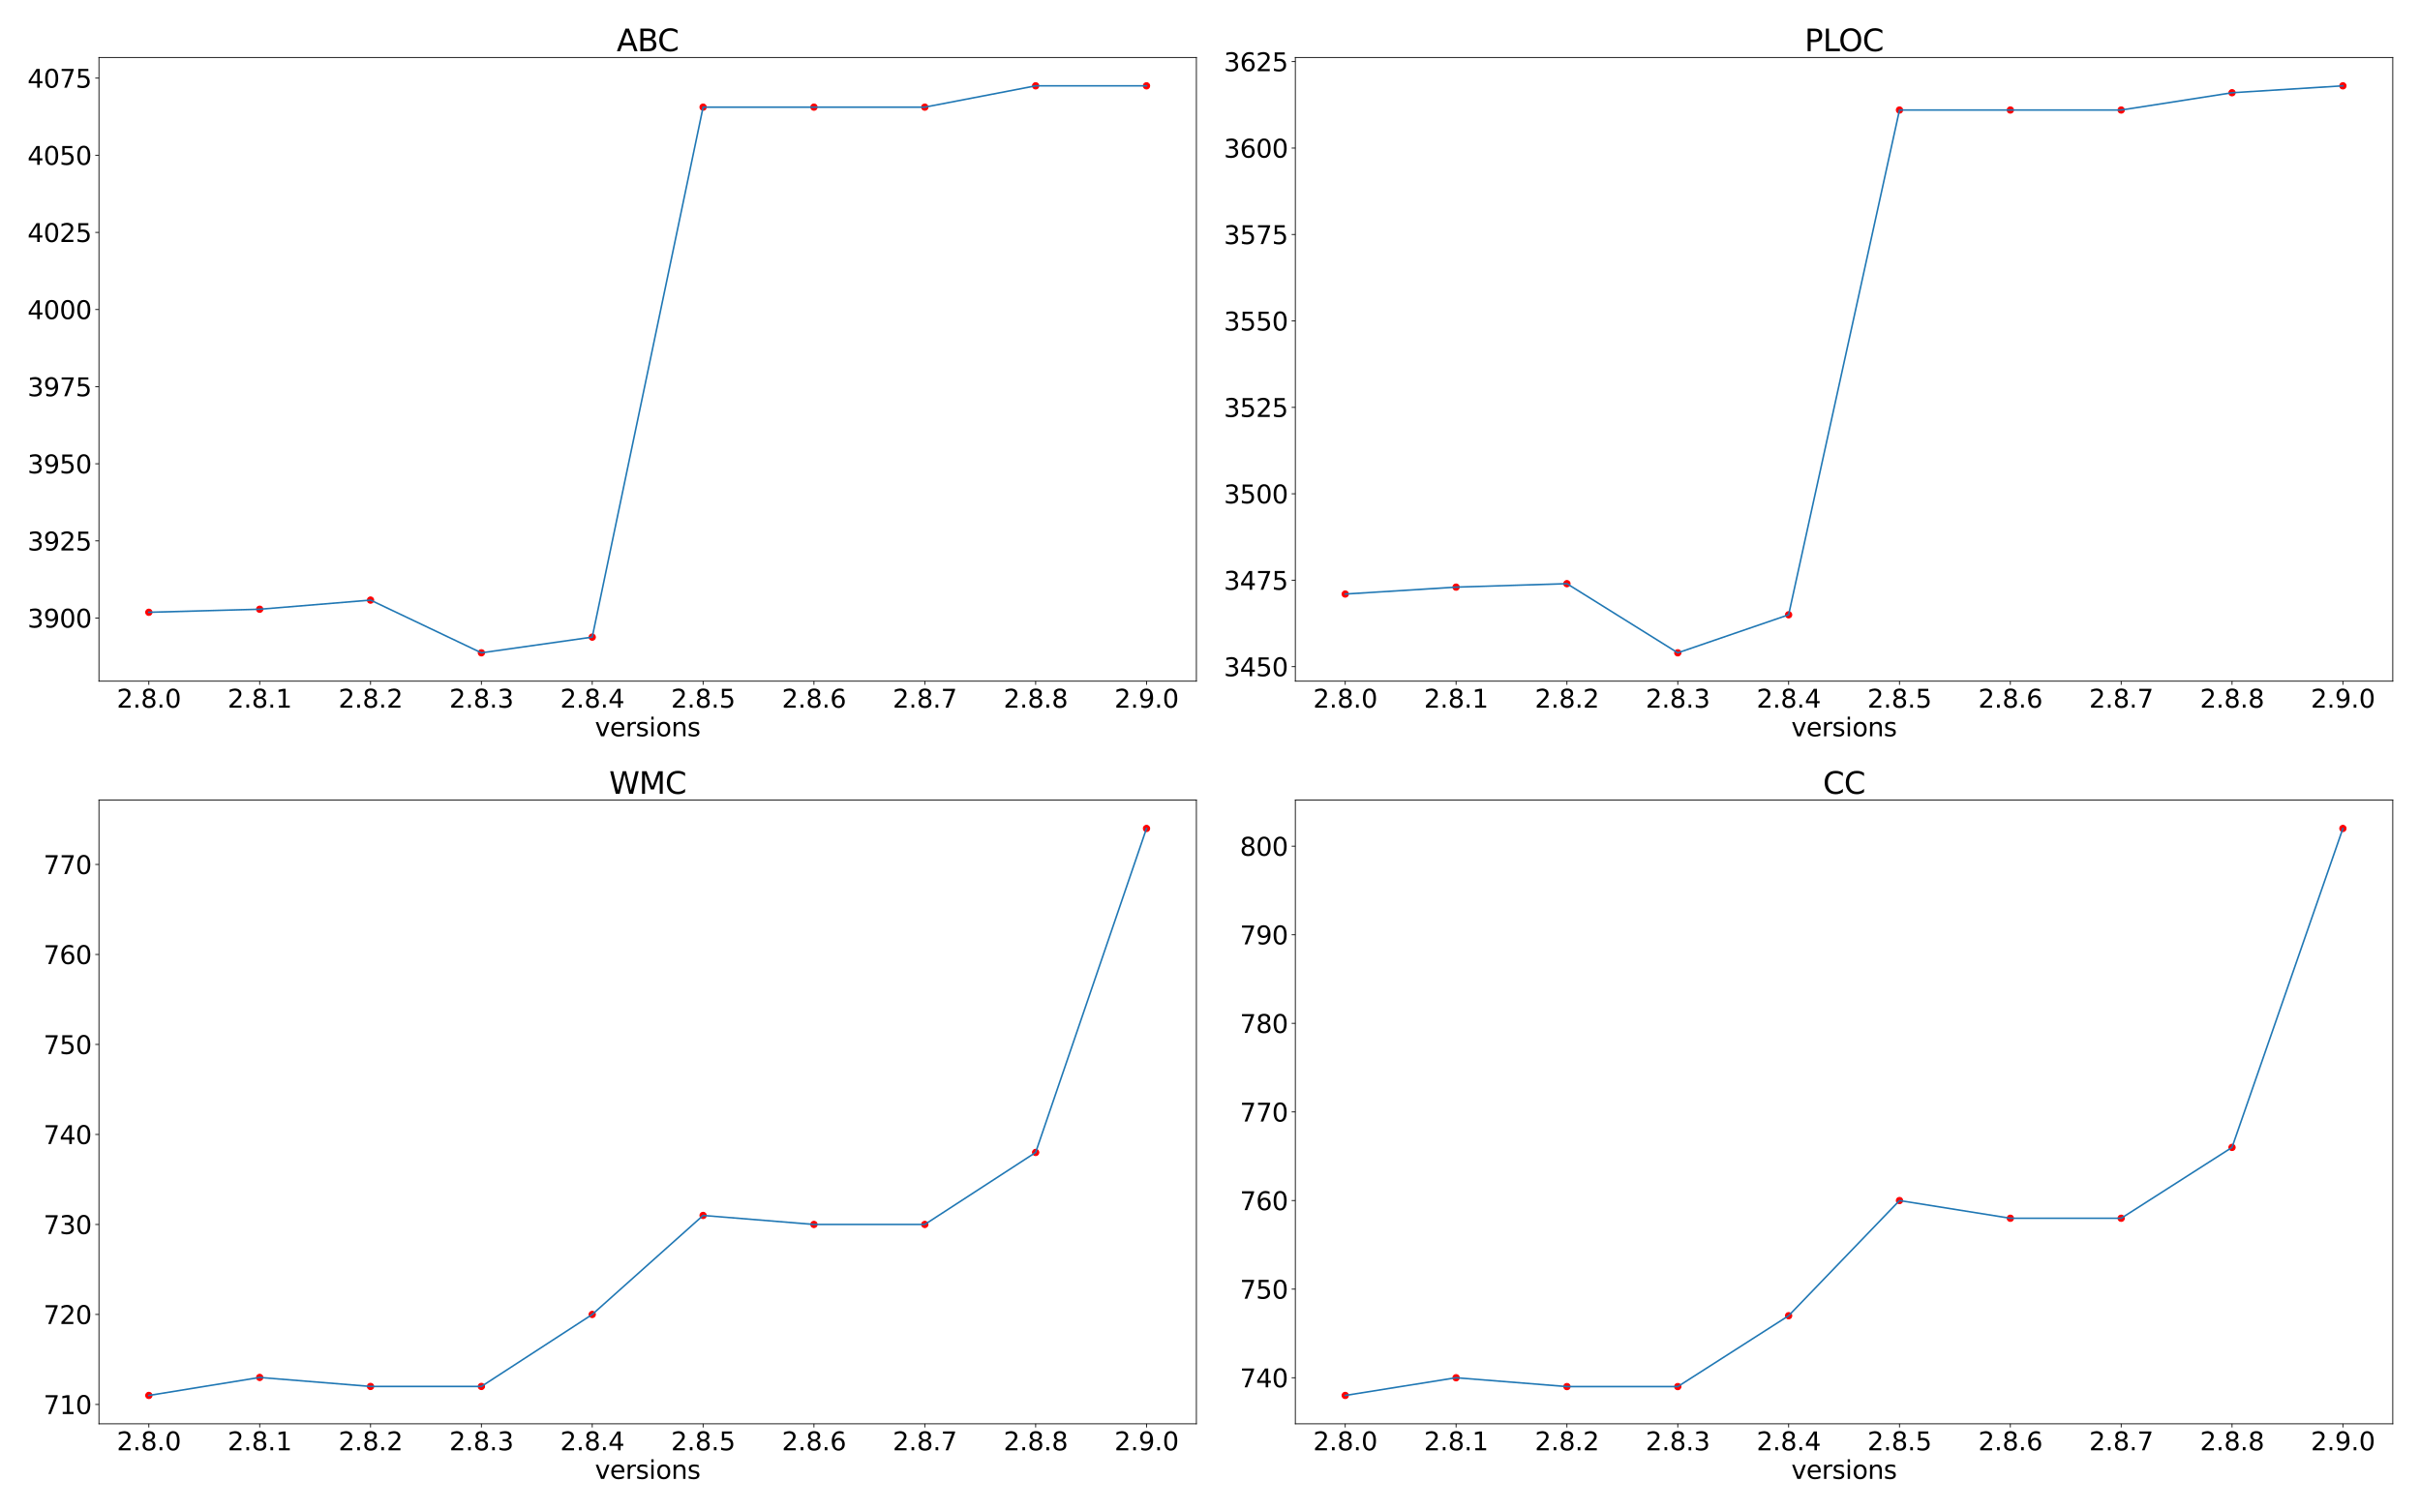<?xml version="1.0" encoding="utf-8" standalone="no"?>
<!DOCTYPE svg PUBLIC "-//W3C//DTD SVG 1.1//EN"
  "http://www.w3.org/Graphics/SVG/1.1/DTD/svg11.dtd">
<svg xmlns:xlink="http://www.w3.org/1999/xlink" width="2304pt" height="1440pt" viewBox="0 0 2304 1440" xmlns="http://www.w3.org/2000/svg" version="1.1">
 <defs>
  <style type="text/css">*{stroke-linejoin: round; stroke-linecap: butt}</style>
 </defs>
 <g id="figure_1">
  <g id="patch_1">
   <path d="M 0 1440 
L 2304 1440 
L 2304 0 
L 0 0 
z
" style="fill: #ffffff"/>
  </g>
  <g id="axes_1">
   <g id="patch_2">
    <path d="M 94.21 648.52 
L 1139.04 648.52 
L 1139.04 54.72 
L 94.21 54.72 
z
" style="fill: #ffffff"/>
   </g>
   <g id="PathCollection_1">
    <defs>
     <path id="mdd2a4de063" d="M 0 3 
C 0.796 3 1.559 2.684 2.121 2.121 
C 2.684 1.559 3 0.796 3 0 
C 3 -0.796 2.684 -1.559 2.121 -2.121 
C 1.559 -2.684 0.796 -3 0 -3 
C -0.796 -3 -1.559 -2.684 -2.121 -2.121 
C -2.684 -1.559 -3 -0.796 -3 0 
C -3 0.796 -2.684 1.559 -2.121 2.121 
C -1.559 2.684 -0.796 3 0 3 
z
" style="stroke: #ff0000"/>
    </defs>
    <g clip-path="url(#p901c1b2543)">
     <use xlink:href="#mdd2a4de063" x="141.702" y="582.941" style="fill: #ff0000; stroke: #ff0000"/>
     <use xlink:href="#mdd2a4de063" x="247.241" y="580.042" style="fill: #ff0000; stroke: #ff0000"/>
     <use xlink:href="#mdd2a4de063" x="352.779" y="571.345" style="fill: #ff0000; stroke: #ff0000"/>
     <use xlink:href="#mdd2a4de063" x="458.317" y="621.529" style="fill: #ff0000; stroke: #ff0000"/>
     <use xlink:href="#mdd2a4de063" x="563.856" y="606.575" style="fill: #ff0000; stroke: #ff0000"/>
     <use xlink:href="#mdd2a4de063" x="669.394" y="102.011" style="fill: #ff0000; stroke: #ff0000"/>
     <use xlink:href="#mdd2a4de063" x="774.933" y="102.011" style="fill: #ff0000; stroke: #ff0000"/>
     <use xlink:href="#mdd2a4de063" x="880.471" y="102.011" style="fill: #ff0000; stroke: #ff0000"/>
     <use xlink:href="#mdd2a4de063" x="986.009" y="81.711" style="fill: #ff0000; stroke: #ff0000"/>
     <use xlink:href="#mdd2a4de063" x="1091.548" y="81.711" style="fill: #ff0000; stroke: #ff0000"/>
    </g>
   </g>
   <g id="matplotlib.axis_1">
    <g id="xtick_1">
     <g id="line2d_1">
      <defs>
       <path id="m1dd6062a6c" d="M 0 0 
L 0 3.5 
" style="stroke: #000000; stroke-width: 0.8"/>
      </defs>
      <g>
       <use xlink:href="#m1dd6062a6c" x="141.702" y="648.52" style="stroke: #000000; stroke-width: 0.8"/>
      </g>
     </g>
     <g id="text_1">
      <!-- 2.8.0 -->
      <g transform="translate(111.17 673.756)scale(0.24 -0.24)">
       <defs>
        <path id="DejaVuSans-32" d="M 1228 531 
L 3431 531 
L 3431 0 
L 469 0 
L 469 531 
Q 828 903 1448 1529 
Q 2069 2156 2228 2338 
Q 2531 2678 2651 2914 
Q 2772 3150 2772 3378 
Q 2772 3750 2511 3984 
Q 2250 4219 1831 4219 
Q 1534 4219 1204 4116 
Q 875 4013 500 3803 
L 500 4441 
Q 881 4594 1212 4672 
Q 1544 4750 1819 4750 
Q 2544 4750 2975 4387 
Q 3406 4025 3406 3419 
Q 3406 3131 3298 2873 
Q 3191 2616 2906 2266 
Q 2828 2175 2409 1742 
Q 1991 1309 1228 531 
z
" transform="scale(0.016)"/>
        <path id="DejaVuSans-2e" d="M 684 794 
L 1344 794 
L 1344 0 
L 684 0 
L 684 794 
z
" transform="scale(0.016)"/>
        <path id="DejaVuSans-38" d="M 2034 2216 
Q 1584 2216 1326 1975 
Q 1069 1734 1069 1313 
Q 1069 891 1326 650 
Q 1584 409 2034 409 
Q 2484 409 2743 651 
Q 3003 894 3003 1313 
Q 3003 1734 2745 1975 
Q 2488 2216 2034 2216 
z
M 1403 2484 
Q 997 2584 770 2862 
Q 544 3141 544 3541 
Q 544 4100 942 4425 
Q 1341 4750 2034 4750 
Q 2731 4750 3128 4425 
Q 3525 4100 3525 3541 
Q 3525 3141 3298 2862 
Q 3072 2584 2669 2484 
Q 3125 2378 3379 2068 
Q 3634 1759 3634 1313 
Q 3634 634 3220 271 
Q 2806 -91 2034 -91 
Q 1263 -91 848 271 
Q 434 634 434 1313 
Q 434 1759 690 2068 
Q 947 2378 1403 2484 
z
M 1172 3481 
Q 1172 3119 1398 2916 
Q 1625 2713 2034 2713 
Q 2441 2713 2670 2916 
Q 2900 3119 2900 3481 
Q 2900 3844 2670 4047 
Q 2441 4250 2034 4250 
Q 1625 4250 1398 4047 
Q 1172 3844 1172 3481 
z
" transform="scale(0.016)"/>
        <path id="DejaVuSans-30" d="M 2034 4250 
Q 1547 4250 1301 3770 
Q 1056 3291 1056 2328 
Q 1056 1369 1301 889 
Q 1547 409 2034 409 
Q 2525 409 2770 889 
Q 3016 1369 3016 2328 
Q 3016 3291 2770 3770 
Q 2525 4250 2034 4250 
z
M 2034 4750 
Q 2819 4750 3233 4129 
Q 3647 3509 3647 2328 
Q 3647 1150 3233 529 
Q 2819 -91 2034 -91 
Q 1250 -91 836 529 
Q 422 1150 422 2328 
Q 422 3509 836 4129 
Q 1250 4750 2034 4750 
z
" transform="scale(0.016)"/>
       </defs>
       <use xlink:href="#DejaVuSans-32"/>
       <use xlink:href="#DejaVuSans-2e" x="63.623"/>
       <use xlink:href="#DejaVuSans-38" x="95.41"/>
       <use xlink:href="#DejaVuSans-2e" x="159.033"/>
       <use xlink:href="#DejaVuSans-30" x="190.82"/>
      </g>
     </g>
    </g>
    <g id="xtick_2">
     <g id="line2d_2">
      <g>
       <use xlink:href="#m1dd6062a6c" x="247.241" y="648.52" style="stroke: #000000; stroke-width: 0.8"/>
      </g>
     </g>
     <g id="text_2">
      <!-- 2.8.1 -->
      <g transform="translate(216.708 673.756)scale(0.24 -0.24)">
       <defs>
        <path id="DejaVuSans-31" d="M 794 531 
L 1825 531 
L 1825 4091 
L 703 3866 
L 703 4441 
L 1819 4666 
L 2450 4666 
L 2450 531 
L 3481 531 
L 3481 0 
L 794 0 
L 794 531 
z
" transform="scale(0.016)"/>
       </defs>
       <use xlink:href="#DejaVuSans-32"/>
       <use xlink:href="#DejaVuSans-2e" x="63.623"/>
       <use xlink:href="#DejaVuSans-38" x="95.41"/>
       <use xlink:href="#DejaVuSans-2e" x="159.033"/>
       <use xlink:href="#DejaVuSans-31" x="190.82"/>
      </g>
     </g>
    </g>
    <g id="xtick_3">
     <g id="line2d_3">
      <g>
       <use xlink:href="#m1dd6062a6c" x="352.779" y="648.52" style="stroke: #000000; stroke-width: 0.8"/>
      </g>
     </g>
     <g id="text_3">
      <!-- 2.8.2 -->
      <g transform="translate(322.247 673.756)scale(0.24 -0.24)">
       <use xlink:href="#DejaVuSans-32"/>
       <use xlink:href="#DejaVuSans-2e" x="63.623"/>
       <use xlink:href="#DejaVuSans-38" x="95.41"/>
       <use xlink:href="#DejaVuSans-2e" x="159.033"/>
       <use xlink:href="#DejaVuSans-32" x="190.82"/>
      </g>
     </g>
    </g>
    <g id="xtick_4">
     <g id="line2d_4">
      <g>
       <use xlink:href="#m1dd6062a6c" x="458.317" y="648.52" style="stroke: #000000; stroke-width: 0.8"/>
      </g>
     </g>
     <g id="text_4">
      <!-- 2.8.3 -->
      <g transform="translate(427.785 673.756)scale(0.24 -0.24)">
       <defs>
        <path id="DejaVuSans-33" d="M 2597 2516 
Q 3050 2419 3304 2112 
Q 3559 1806 3559 1356 
Q 3559 666 3084 287 
Q 2609 -91 1734 -91 
Q 1441 -91 1130 -33 
Q 819 25 488 141 
L 488 750 
Q 750 597 1062 519 
Q 1375 441 1716 441 
Q 2309 441 2620 675 
Q 2931 909 2931 1356 
Q 2931 1769 2642 2001 
Q 2353 2234 1838 2234 
L 1294 2234 
L 1294 2753 
L 1863 2753 
Q 2328 2753 2575 2939 
Q 2822 3125 2822 3475 
Q 2822 3834 2567 4026 
Q 2313 4219 1838 4219 
Q 1578 4219 1281 4162 
Q 984 4106 628 3988 
L 628 4550 
Q 988 4650 1302 4700 
Q 1616 4750 1894 4750 
Q 2613 4750 3031 4423 
Q 3450 4097 3450 3541 
Q 3450 3153 3228 2886 
Q 3006 2619 2597 2516 
z
" transform="scale(0.016)"/>
       </defs>
       <use xlink:href="#DejaVuSans-32"/>
       <use xlink:href="#DejaVuSans-2e" x="63.623"/>
       <use xlink:href="#DejaVuSans-38" x="95.41"/>
       <use xlink:href="#DejaVuSans-2e" x="159.033"/>
       <use xlink:href="#DejaVuSans-33" x="190.82"/>
      </g>
     </g>
    </g>
    <g id="xtick_5">
     <g id="line2d_5">
      <g>
       <use xlink:href="#m1dd6062a6c" x="563.856" y="648.52" style="stroke: #000000; stroke-width: 0.8"/>
      </g>
     </g>
     <g id="text_5">
      <!-- 2.8.4 -->
      <g transform="translate(533.323 673.756)scale(0.24 -0.24)">
       <defs>
        <path id="DejaVuSans-34" d="M 2419 4116 
L 825 1625 
L 2419 1625 
L 2419 4116 
z
M 2253 4666 
L 3047 4666 
L 3047 1625 
L 3713 1625 
L 3713 1100 
L 3047 1100 
L 3047 0 
L 2419 0 
L 2419 1100 
L 313 1100 
L 313 1709 
L 2253 4666 
z
" transform="scale(0.016)"/>
       </defs>
       <use xlink:href="#DejaVuSans-32"/>
       <use xlink:href="#DejaVuSans-2e" x="63.623"/>
       <use xlink:href="#DejaVuSans-38" x="95.41"/>
       <use xlink:href="#DejaVuSans-2e" x="159.033"/>
       <use xlink:href="#DejaVuSans-34" x="190.82"/>
      </g>
     </g>
    </g>
    <g id="xtick_6">
     <g id="line2d_6">
      <g>
       <use xlink:href="#m1dd6062a6c" x="669.394" y="648.52" style="stroke: #000000; stroke-width: 0.8"/>
      </g>
     </g>
     <g id="text_6">
      <!-- 2.8.5 -->
      <g transform="translate(638.862 673.756)scale(0.24 -0.24)">
       <defs>
        <path id="DejaVuSans-35" d="M 691 4666 
L 3169 4666 
L 3169 4134 
L 1269 4134 
L 1269 2991 
Q 1406 3038 1543 3061 
Q 1681 3084 1819 3084 
Q 2600 3084 3056 2656 
Q 3513 2228 3513 1497 
Q 3513 744 3044 326 
Q 2575 -91 1722 -91 
Q 1428 -91 1123 -41 
Q 819 9 494 109 
L 494 744 
Q 775 591 1075 516 
Q 1375 441 1709 441 
Q 2250 441 2565 725 
Q 2881 1009 2881 1497 
Q 2881 1984 2565 2268 
Q 2250 2553 1709 2553 
Q 1456 2553 1204 2497 
Q 953 2441 691 2322 
L 691 4666 
z
" transform="scale(0.016)"/>
       </defs>
       <use xlink:href="#DejaVuSans-32"/>
       <use xlink:href="#DejaVuSans-2e" x="63.623"/>
       <use xlink:href="#DejaVuSans-38" x="95.41"/>
       <use xlink:href="#DejaVuSans-2e" x="159.033"/>
       <use xlink:href="#DejaVuSans-35" x="190.82"/>
      </g>
     </g>
    </g>
    <g id="xtick_7">
     <g id="line2d_7">
      <g>
       <use xlink:href="#m1dd6062a6c" x="774.933" y="648.52" style="stroke: #000000; stroke-width: 0.8"/>
      </g>
     </g>
     <g id="text_7">
      <!-- 2.8.6 -->
      <g transform="translate(744.4 673.756)scale(0.24 -0.24)">
       <defs>
        <path id="DejaVuSans-36" d="M 2113 2584 
Q 1688 2584 1439 2293 
Q 1191 2003 1191 1497 
Q 1191 994 1439 701 
Q 1688 409 2113 409 
Q 2538 409 2786 701 
Q 3034 994 3034 1497 
Q 3034 2003 2786 2293 
Q 2538 2584 2113 2584 
z
M 3366 4563 
L 3366 3988 
Q 3128 4100 2886 4159 
Q 2644 4219 2406 4219 
Q 1781 4219 1451 3797 
Q 1122 3375 1075 2522 
Q 1259 2794 1537 2939 
Q 1816 3084 2150 3084 
Q 2853 3084 3261 2657 
Q 3669 2231 3669 1497 
Q 3669 778 3244 343 
Q 2819 -91 2113 -91 
Q 1303 -91 875 529 
Q 447 1150 447 2328 
Q 447 3434 972 4092 
Q 1497 4750 2381 4750 
Q 2619 4750 2861 4703 
Q 3103 4656 3366 4563 
z
" transform="scale(0.016)"/>
       </defs>
       <use xlink:href="#DejaVuSans-32"/>
       <use xlink:href="#DejaVuSans-2e" x="63.623"/>
       <use xlink:href="#DejaVuSans-38" x="95.41"/>
       <use xlink:href="#DejaVuSans-2e" x="159.033"/>
       <use xlink:href="#DejaVuSans-36" x="190.82"/>
      </g>
     </g>
    </g>
    <g id="xtick_8">
     <g id="line2d_8">
      <g>
       <use xlink:href="#m1dd6062a6c" x="880.471" y="648.52" style="stroke: #000000; stroke-width: 0.8"/>
      </g>
     </g>
     <g id="text_8">
      <!-- 2.8.7 -->
      <g transform="translate(849.938 673.756)scale(0.24 -0.24)">
       <defs>
        <path id="DejaVuSans-37" d="M 525 4666 
L 3525 4666 
L 3525 4397 
L 1831 0 
L 1172 0 
L 2766 4134 
L 525 4134 
L 525 4666 
z
" transform="scale(0.016)"/>
       </defs>
       <use xlink:href="#DejaVuSans-32"/>
       <use xlink:href="#DejaVuSans-2e" x="63.623"/>
       <use xlink:href="#DejaVuSans-38" x="95.41"/>
       <use xlink:href="#DejaVuSans-2e" x="159.033"/>
       <use xlink:href="#DejaVuSans-37" x="190.82"/>
      </g>
     </g>
    </g>
    <g id="xtick_9">
     <g id="line2d_9">
      <g>
       <use xlink:href="#m1dd6062a6c" x="986.009" y="648.52" style="stroke: #000000; stroke-width: 0.8"/>
      </g>
     </g>
     <g id="text_9">
      <!-- 2.8.8 -->
      <g transform="translate(955.477 673.756)scale(0.24 -0.24)">
       <use xlink:href="#DejaVuSans-32"/>
       <use xlink:href="#DejaVuSans-2e" x="63.623"/>
       <use xlink:href="#DejaVuSans-38" x="95.41"/>
       <use xlink:href="#DejaVuSans-2e" x="159.033"/>
       <use xlink:href="#DejaVuSans-38" x="190.82"/>
      </g>
     </g>
    </g>
    <g id="xtick_10">
     <g id="line2d_10">
      <g>
       <use xlink:href="#m1dd6062a6c" x="1091.548" y="648.52" style="stroke: #000000; stroke-width: 0.8"/>
      </g>
     </g>
     <g id="text_10">
      <!-- 2.9.0 -->
      <g transform="translate(1061.015 673.756)scale(0.24 -0.24)">
       <defs>
        <path id="DejaVuSans-39" d="M 703 97 
L 703 672 
Q 941 559 1184 500 
Q 1428 441 1663 441 
Q 2288 441 2617 861 
Q 2947 1281 2994 2138 
Q 2813 1869 2534 1725 
Q 2256 1581 1919 1581 
Q 1219 1581 811 2004 
Q 403 2428 403 3163 
Q 403 3881 828 4315 
Q 1253 4750 1959 4750 
Q 2769 4750 3195 4129 
Q 3622 3509 3622 2328 
Q 3622 1225 3098 567 
Q 2575 -91 1691 -91 
Q 1453 -91 1209 -44 
Q 966 3 703 97 
z
M 1959 2075 
Q 2384 2075 2632 2365 
Q 2881 2656 2881 3163 
Q 2881 3666 2632 3958 
Q 2384 4250 1959 4250 
Q 1534 4250 1286 3958 
Q 1038 3666 1038 3163 
Q 1038 2656 1286 2365 
Q 1534 2075 1959 2075 
z
" transform="scale(0.016)"/>
       </defs>
       <use xlink:href="#DejaVuSans-32"/>
       <use xlink:href="#DejaVuSans-2e" x="63.623"/>
       <use xlink:href="#DejaVuSans-39" x="95.41"/>
       <use xlink:href="#DejaVuSans-2e" x="159.033"/>
       <use xlink:href="#DejaVuSans-30" x="190.82"/>
      </g>
     </g>
    </g>
    <g id="text_11">
     <!-- versions -->
     <g transform="translate(566.422 700.984)scale(0.24 -0.24)">
      <defs>
       <path id="DejaVuSans-76" d="M 191 3500 
L 800 3500 
L 1894 563 
L 2988 3500 
L 3597 3500 
L 2284 0 
L 1503 0 
L 191 3500 
z
" transform="scale(0.016)"/>
       <path id="DejaVuSans-65" d="M 3597 1894 
L 3597 1613 
L 953 1613 
Q 991 1019 1311 708 
Q 1631 397 2203 397 
Q 2534 397 2845 478 
Q 3156 559 3463 722 
L 3463 178 
Q 3153 47 2828 -22 
Q 2503 -91 2169 -91 
Q 1331 -91 842 396 
Q 353 884 353 1716 
Q 353 2575 817 3079 
Q 1281 3584 2069 3584 
Q 2775 3584 3186 3129 
Q 3597 2675 3597 1894 
z
M 3022 2063 
Q 3016 2534 2758 2815 
Q 2500 3097 2075 3097 
Q 1594 3097 1305 2825 
Q 1016 2553 972 2059 
L 3022 2063 
z
" transform="scale(0.016)"/>
       <path id="DejaVuSans-72" d="M 2631 2963 
Q 2534 3019 2420 3045 
Q 2306 3072 2169 3072 
Q 1681 3072 1420 2755 
Q 1159 2438 1159 1844 
L 1159 0 
L 581 0 
L 581 3500 
L 1159 3500 
L 1159 2956 
Q 1341 3275 1631 3429 
Q 1922 3584 2338 3584 
Q 2397 3584 2469 3576 
Q 2541 3569 2628 3553 
L 2631 2963 
z
" transform="scale(0.016)"/>
       <path id="DejaVuSans-73" d="M 2834 3397 
L 2834 2853 
Q 2591 2978 2328 3040 
Q 2066 3103 1784 3103 
Q 1356 3103 1142 2972 
Q 928 2841 928 2578 
Q 928 2378 1081 2264 
Q 1234 2150 1697 2047 
L 1894 2003 
Q 2506 1872 2764 1633 
Q 3022 1394 3022 966 
Q 3022 478 2636 193 
Q 2250 -91 1575 -91 
Q 1294 -91 989 -36 
Q 684 19 347 128 
L 347 722 
Q 666 556 975 473 
Q 1284 391 1588 391 
Q 1994 391 2212 530 
Q 2431 669 2431 922 
Q 2431 1156 2273 1281 
Q 2116 1406 1581 1522 
L 1381 1569 
Q 847 1681 609 1914 
Q 372 2147 372 2553 
Q 372 3047 722 3315 
Q 1072 3584 1716 3584 
Q 2034 3584 2315 3537 
Q 2597 3491 2834 3397 
z
" transform="scale(0.016)"/>
       <path id="DejaVuSans-69" d="M 603 3500 
L 1178 3500 
L 1178 0 
L 603 0 
L 603 3500 
z
M 603 4863 
L 1178 4863 
L 1178 4134 
L 603 4134 
L 603 4863 
z
" transform="scale(0.016)"/>
       <path id="DejaVuSans-6f" d="M 1959 3097 
Q 1497 3097 1228 2736 
Q 959 2375 959 1747 
Q 959 1119 1226 758 
Q 1494 397 1959 397 
Q 2419 397 2687 759 
Q 2956 1122 2956 1747 
Q 2956 2369 2687 2733 
Q 2419 3097 1959 3097 
z
M 1959 3584 
Q 2709 3584 3137 3096 
Q 3566 2609 3566 1747 
Q 3566 888 3137 398 
Q 2709 -91 1959 -91 
Q 1206 -91 779 398 
Q 353 888 353 1747 
Q 353 2609 779 3096 
Q 1206 3584 1959 3584 
z
" transform="scale(0.016)"/>
       <path id="DejaVuSans-6e" d="M 3513 2113 
L 3513 0 
L 2938 0 
L 2938 2094 
Q 2938 2591 2744 2837 
Q 2550 3084 2163 3084 
Q 1697 3084 1428 2787 
Q 1159 2491 1159 1978 
L 1159 0 
L 581 0 
L 581 3500 
L 1159 3500 
L 1159 2956 
Q 1366 3272 1645 3428 
Q 1925 3584 2291 3584 
Q 2894 3584 3203 3211 
Q 3513 2838 3513 2113 
z
" transform="scale(0.016)"/>
      </defs>
      <use xlink:href="#DejaVuSans-76"/>
      <use xlink:href="#DejaVuSans-65" x="59.18"/>
      <use xlink:href="#DejaVuSans-72" x="120.703"/>
      <use xlink:href="#DejaVuSans-73" x="161.816"/>
      <use xlink:href="#DejaVuSans-69" x="213.916"/>
      <use xlink:href="#DejaVuSans-6f" x="241.699"/>
      <use xlink:href="#DejaVuSans-6e" x="302.881"/>
      <use xlink:href="#DejaVuSans-73" x="366.26"/>
     </g>
    </g>
   </g>
   <g id="matplotlib.axis_2">
    <g id="ytick_1">
     <g id="line2d_11">
      <defs>
       <path id="m566f105ed2" d="M 0 0 
L -3.5 0 
" style="stroke: #000000; stroke-width: 0.8"/>
      </defs>
      <g>
       <use xlink:href="#m566f105ed2" x="94.21" y="588.4" style="stroke: #000000; stroke-width: 0.8"/>
      </g>
     </g>
     <g id="text_12">
      <!-- 3900 -->
      <g transform="translate(26.13 597.518)scale(0.24 -0.24)">
       <use xlink:href="#DejaVuSans-33"/>
       <use xlink:href="#DejaVuSans-39" x="63.623"/>
       <use xlink:href="#DejaVuSans-30" x="127.246"/>
       <use xlink:href="#DejaVuSans-30" x="190.869"/>
      </g>
     </g>
    </g>
    <g id="ytick_2">
     <g id="line2d_12">
      <g>
       <use xlink:href="#m566f105ed2" x="94.21" y="514.971" style="stroke: #000000; stroke-width: 0.8"/>
      </g>
     </g>
     <g id="text_13">
      <!-- 3925 -->
      <g transform="translate(26.13 524.089)scale(0.24 -0.24)">
       <use xlink:href="#DejaVuSans-33"/>
       <use xlink:href="#DejaVuSans-39" x="63.623"/>
       <use xlink:href="#DejaVuSans-32" x="127.246"/>
       <use xlink:href="#DejaVuSans-35" x="190.869"/>
      </g>
     </g>
    </g>
    <g id="ytick_3">
     <g id="line2d_13">
      <g>
       <use xlink:href="#m566f105ed2" x="94.21" y="441.541" style="stroke: #000000; stroke-width: 0.8"/>
      </g>
     </g>
     <g id="text_14">
      <!-- 3950 -->
      <g transform="translate(26.13 450.659)scale(0.24 -0.24)">
       <use xlink:href="#DejaVuSans-33"/>
       <use xlink:href="#DejaVuSans-39" x="63.623"/>
       <use xlink:href="#DejaVuSans-35" x="127.246"/>
       <use xlink:href="#DejaVuSans-30" x="190.869"/>
      </g>
     </g>
    </g>
    <g id="ytick_4">
     <g id="line2d_14">
      <g>
       <use xlink:href="#m566f105ed2" x="94.21" y="368.111" style="stroke: #000000; stroke-width: 0.8"/>
      </g>
     </g>
     <g id="text_15">
      <!-- 3975 -->
      <g transform="translate(26.13 377.229)scale(0.24 -0.24)">
       <use xlink:href="#DejaVuSans-33"/>
       <use xlink:href="#DejaVuSans-39" x="63.623"/>
       <use xlink:href="#DejaVuSans-37" x="127.246"/>
       <use xlink:href="#DejaVuSans-35" x="190.869"/>
      </g>
     </g>
    </g>
    <g id="ytick_5">
     <g id="line2d_15">
      <g>
       <use xlink:href="#m566f105ed2" x="94.21" y="294.682" style="stroke: #000000; stroke-width: 0.8"/>
      </g>
     </g>
     <g id="text_16">
      <!-- 4000 -->
      <g transform="translate(26.13 303.8)scale(0.24 -0.24)">
       <use xlink:href="#DejaVuSans-34"/>
       <use xlink:href="#DejaVuSans-30" x="63.623"/>
       <use xlink:href="#DejaVuSans-30" x="127.246"/>
       <use xlink:href="#DejaVuSans-30" x="190.869"/>
      </g>
     </g>
    </g>
    <g id="ytick_6">
     <g id="line2d_16">
      <g>
       <use xlink:href="#m566f105ed2" x="94.21" y="221.252" style="stroke: #000000; stroke-width: 0.8"/>
      </g>
     </g>
     <g id="text_17">
      <!-- 4025 -->
      <g transform="translate(26.13 230.37)scale(0.24 -0.24)">
       <use xlink:href="#DejaVuSans-34"/>
       <use xlink:href="#DejaVuSans-30" x="63.623"/>
       <use xlink:href="#DejaVuSans-32" x="127.246"/>
       <use xlink:href="#DejaVuSans-35" x="190.869"/>
      </g>
     </g>
    </g>
    <g id="ytick_7">
     <g id="line2d_17">
      <g>
       <use xlink:href="#m566f105ed2" x="94.21" y="147.822" style="stroke: #000000; stroke-width: 0.8"/>
      </g>
     </g>
     <g id="text_18">
      <!-- 4050 -->
      <g transform="translate(26.13 156.94)scale(0.24 -0.24)">
       <use xlink:href="#DejaVuSans-34"/>
       <use xlink:href="#DejaVuSans-30" x="63.623"/>
       <use xlink:href="#DejaVuSans-35" x="127.246"/>
       <use xlink:href="#DejaVuSans-30" x="190.869"/>
      </g>
     </g>
    </g>
    <g id="ytick_8">
     <g id="line2d_18">
      <g>
       <use xlink:href="#m566f105ed2" x="94.21" y="74.393" style="stroke: #000000; stroke-width: 0.8"/>
      </g>
     </g>
     <g id="text_19">
      <!-- 4075 -->
      <g transform="translate(26.13 83.511)scale(0.24 -0.24)">
       <use xlink:href="#DejaVuSans-34"/>
       <use xlink:href="#DejaVuSans-30" x="63.623"/>
       <use xlink:href="#DejaVuSans-37" x="127.246"/>
       <use xlink:href="#DejaVuSans-35" x="190.869"/>
      </g>
     </g>
    </g>
   </g>
   <g id="line2d_19">
    <path d="M 141.702 582.941 
L 247.241 580.042 
L 352.779 571.345 
L 458.317 621.529 
L 563.856 606.575 
L 669.394 102.011 
L 774.933 102.011 
L 880.471 102.011 
L 986.009 81.711 
L 1091.548 81.711 
" clip-path="url(#p901c1b2543)" style="fill: none; stroke: #1f77b4; stroke-width: 1.5; stroke-linecap: square"/>
   </g>
   <g id="patch_3">
    <path d="M 94.21 648.52 
L 94.21 54.72 
" style="fill: none; stroke: #000000; stroke-width: 0.8; stroke-linejoin: miter; stroke-linecap: square"/>
   </g>
   <g id="patch_4">
    <path d="M 1139.04 648.52 
L 1139.04 54.72 
" style="fill: none; stroke: #000000; stroke-width: 0.8; stroke-linejoin: miter; stroke-linecap: square"/>
   </g>
   <g id="patch_5">
    <path d="M 94.21 648.52 
L 1139.04 648.52 
" style="fill: none; stroke: #000000; stroke-width: 0.8; stroke-linejoin: miter; stroke-linecap: square"/>
   </g>
   <g id="patch_6">
    <path d="M 94.21 54.72 
L 1139.04 54.72 
" style="fill: none; stroke: #000000; stroke-width: 0.8; stroke-linejoin: miter; stroke-linecap: square"/>
   </g>
   <g id="text_20">
    <!-- ABC -->
    <g transform="translate(587.091 48.72)scale(0.288 -0.288)">
     <defs>
      <path id="DejaVuSans-41" d="M 2188 4044 
L 1331 1722 
L 3047 1722 
L 2188 4044 
z
M 1831 4666 
L 2547 4666 
L 4325 0 
L 3669 0 
L 3244 1197 
L 1141 1197 
L 716 0 
L 50 0 
L 1831 4666 
z
" transform="scale(0.016)"/>
      <path id="DejaVuSans-42" d="M 1259 2228 
L 1259 519 
L 2272 519 
Q 2781 519 3026 730 
Q 3272 941 3272 1375 
Q 3272 1813 3026 2020 
Q 2781 2228 2272 2228 
L 1259 2228 
z
M 1259 4147 
L 1259 2741 
L 2194 2741 
Q 2656 2741 2882 2914 
Q 3109 3088 3109 3444 
Q 3109 3797 2882 3972 
Q 2656 4147 2194 4147 
L 1259 4147 
z
M 628 4666 
L 2241 4666 
Q 2963 4666 3353 4366 
Q 3744 4066 3744 3513 
Q 3744 3084 3544 2831 
Q 3344 2578 2956 2516 
Q 3422 2416 3680 2098 
Q 3938 1781 3938 1306 
Q 3938 681 3513 340 
Q 3088 0 2303 0 
L 628 0 
L 628 4666 
z
" transform="scale(0.016)"/>
      <path id="DejaVuSans-43" d="M 4122 4306 
L 4122 3641 
Q 3803 3938 3442 4084 
Q 3081 4231 2675 4231 
Q 1875 4231 1450 3742 
Q 1025 3253 1025 2328 
Q 1025 1406 1450 917 
Q 1875 428 2675 428 
Q 3081 428 3442 575 
Q 3803 722 4122 1019 
L 4122 359 
Q 3791 134 3420 21 
Q 3050 -91 2638 -91 
Q 1578 -91 968 557 
Q 359 1206 359 2328 
Q 359 3453 968 4101 
Q 1578 4750 2638 4750 
Q 3056 4750 3426 4639 
Q 3797 4528 4122 4306 
z
" transform="scale(0.016)"/>
     </defs>
     <use xlink:href="#DejaVuSans-41"/>
     <use xlink:href="#DejaVuSans-42" x="68.408"/>
     <use xlink:href="#DejaVuSans-43" x="135.262"/>
    </g>
   </g>
  </g>
  <g id="axes_2">
   <g id="patch_7">
    <path d="M 1233.25 648.52 
L 2278.08 648.52 
L 2278.08 54.72 
L 1233.25 54.72 
z
" style="fill: #ffffff"/>
   </g>
   <g id="PathCollection_2">
    <g clip-path="url(#p3980faead3)">
     <use xlink:href="#mdd2a4de063" x="1280.742" y="565.572" style="fill: #ff0000; stroke: #ff0000"/>
     <use xlink:href="#mdd2a4de063" x="1386.281" y="558.989" style="fill: #ff0000; stroke: #ff0000"/>
     <use xlink:href="#mdd2a4de063" x="1491.819" y="555.698" style="fill: #ff0000; stroke: #ff0000"/>
     <use xlink:href="#mdd2a4de063" x="1597.357" y="621.529" style="fill: #ff0000; stroke: #ff0000"/>
     <use xlink:href="#mdd2a4de063" x="1702.896" y="585.322" style="fill: #ff0000; stroke: #ff0000"/>
     <use xlink:href="#mdd2a4de063" x="1808.434" y="104.752" style="fill: #ff0000; stroke: #ff0000"/>
     <use xlink:href="#mdd2a4de063" x="1913.973" y="104.752" style="fill: #ff0000; stroke: #ff0000"/>
     <use xlink:href="#mdd2a4de063" x="2019.511" y="104.752" style="fill: #ff0000; stroke: #ff0000"/>
     <use xlink:href="#mdd2a4de063" x="2125.049" y="88.294" style="fill: #ff0000; stroke: #ff0000"/>
     <use xlink:href="#mdd2a4de063" x="2230.588" y="81.711" style="fill: #ff0000; stroke: #ff0000"/>
    </g>
   </g>
   <g id="matplotlib.axis_3">
    <g id="xtick_11">
     <g id="line2d_20">
      <g>
       <use xlink:href="#m1dd6062a6c" x="1280.742" y="648.52" style="stroke: #000000; stroke-width: 0.8"/>
      </g>
     </g>
     <g id="text_21">
      <!-- 2.8.0 -->
      <g transform="translate(1250.21 673.756)scale(0.24 -0.24)">
       <use xlink:href="#DejaVuSans-32"/>
       <use xlink:href="#DejaVuSans-2e" x="63.623"/>
       <use xlink:href="#DejaVuSans-38" x="95.41"/>
       <use xlink:href="#DejaVuSans-2e" x="159.033"/>
       <use xlink:href="#DejaVuSans-30" x="190.82"/>
      </g>
     </g>
    </g>
    <g id="xtick_12">
     <g id="line2d_21">
      <g>
       <use xlink:href="#m1dd6062a6c" x="1386.281" y="648.52" style="stroke: #000000; stroke-width: 0.8"/>
      </g>
     </g>
     <g id="text_22">
      <!-- 2.8.1 -->
      <g transform="translate(1355.748 673.756)scale(0.24 -0.24)">
       <use xlink:href="#DejaVuSans-32"/>
       <use xlink:href="#DejaVuSans-2e" x="63.623"/>
       <use xlink:href="#DejaVuSans-38" x="95.41"/>
       <use xlink:href="#DejaVuSans-2e" x="159.033"/>
       <use xlink:href="#DejaVuSans-31" x="190.82"/>
      </g>
     </g>
    </g>
    <g id="xtick_13">
     <g id="line2d_22">
      <g>
       <use xlink:href="#m1dd6062a6c" x="1491.819" y="648.52" style="stroke: #000000; stroke-width: 0.8"/>
      </g>
     </g>
     <g id="text_23">
      <!-- 2.8.2 -->
      <g transform="translate(1461.287 673.756)scale(0.24 -0.24)">
       <use xlink:href="#DejaVuSans-32"/>
       <use xlink:href="#DejaVuSans-2e" x="63.623"/>
       <use xlink:href="#DejaVuSans-38" x="95.41"/>
       <use xlink:href="#DejaVuSans-2e" x="159.033"/>
       <use xlink:href="#DejaVuSans-32" x="190.82"/>
      </g>
     </g>
    </g>
    <g id="xtick_14">
     <g id="line2d_23">
      <g>
       <use xlink:href="#m1dd6062a6c" x="1597.357" y="648.52" style="stroke: #000000; stroke-width: 0.8"/>
      </g>
     </g>
     <g id="text_24">
      <!-- 2.8.3 -->
      <g transform="translate(1566.825 673.756)scale(0.24 -0.24)">
       <use xlink:href="#DejaVuSans-32"/>
       <use xlink:href="#DejaVuSans-2e" x="63.623"/>
       <use xlink:href="#DejaVuSans-38" x="95.41"/>
       <use xlink:href="#DejaVuSans-2e" x="159.033"/>
       <use xlink:href="#DejaVuSans-33" x="190.82"/>
      </g>
     </g>
    </g>
    <g id="xtick_15">
     <g id="line2d_24">
      <g>
       <use xlink:href="#m1dd6062a6c" x="1702.896" y="648.52" style="stroke: #000000; stroke-width: 0.8"/>
      </g>
     </g>
     <g id="text_25">
      <!-- 2.8.4 -->
      <g transform="translate(1672.363 673.756)scale(0.24 -0.24)">
       <use xlink:href="#DejaVuSans-32"/>
       <use xlink:href="#DejaVuSans-2e" x="63.623"/>
       <use xlink:href="#DejaVuSans-38" x="95.41"/>
       <use xlink:href="#DejaVuSans-2e" x="159.033"/>
       <use xlink:href="#DejaVuSans-34" x="190.82"/>
      </g>
     </g>
    </g>
    <g id="xtick_16">
     <g id="line2d_25">
      <g>
       <use xlink:href="#m1dd6062a6c" x="1808.434" y="648.52" style="stroke: #000000; stroke-width: 0.8"/>
      </g>
     </g>
     <g id="text_26">
      <!-- 2.8.5 -->
      <g transform="translate(1777.902 673.756)scale(0.24 -0.24)">
       <use xlink:href="#DejaVuSans-32"/>
       <use xlink:href="#DejaVuSans-2e" x="63.623"/>
       <use xlink:href="#DejaVuSans-38" x="95.41"/>
       <use xlink:href="#DejaVuSans-2e" x="159.033"/>
       <use xlink:href="#DejaVuSans-35" x="190.82"/>
      </g>
     </g>
    </g>
    <g id="xtick_17">
     <g id="line2d_26">
      <g>
       <use xlink:href="#m1dd6062a6c" x="1913.973" y="648.52" style="stroke: #000000; stroke-width: 0.8"/>
      </g>
     </g>
     <g id="text_27">
      <!-- 2.8.6 -->
      <g transform="translate(1883.44 673.756)scale(0.24 -0.24)">
       <use xlink:href="#DejaVuSans-32"/>
       <use xlink:href="#DejaVuSans-2e" x="63.623"/>
       <use xlink:href="#DejaVuSans-38" x="95.41"/>
       <use xlink:href="#DejaVuSans-2e" x="159.033"/>
       <use xlink:href="#DejaVuSans-36" x="190.82"/>
      </g>
     </g>
    </g>
    <g id="xtick_18">
     <g id="line2d_27">
      <g>
       <use xlink:href="#m1dd6062a6c" x="2019.511" y="648.52" style="stroke: #000000; stroke-width: 0.8"/>
      </g>
     </g>
     <g id="text_28">
      <!-- 2.8.7 -->
      <g transform="translate(1988.978 673.756)scale(0.24 -0.24)">
       <use xlink:href="#DejaVuSans-32"/>
       <use xlink:href="#DejaVuSans-2e" x="63.623"/>
       <use xlink:href="#DejaVuSans-38" x="95.41"/>
       <use xlink:href="#DejaVuSans-2e" x="159.033"/>
       <use xlink:href="#DejaVuSans-37" x="190.82"/>
      </g>
     </g>
    </g>
    <g id="xtick_19">
     <g id="line2d_28">
      <g>
       <use xlink:href="#m1dd6062a6c" x="2125.049" y="648.52" style="stroke: #000000; stroke-width: 0.8"/>
      </g>
     </g>
     <g id="text_29">
      <!-- 2.8.8 -->
      <g transform="translate(2094.517 673.756)scale(0.24 -0.24)">
       <use xlink:href="#DejaVuSans-32"/>
       <use xlink:href="#DejaVuSans-2e" x="63.623"/>
       <use xlink:href="#DejaVuSans-38" x="95.41"/>
       <use xlink:href="#DejaVuSans-2e" x="159.033"/>
       <use xlink:href="#DejaVuSans-38" x="190.82"/>
      </g>
     </g>
    </g>
    <g id="xtick_20">
     <g id="line2d_29">
      <g>
       <use xlink:href="#m1dd6062a6c" x="2230.588" y="648.52" style="stroke: #000000; stroke-width: 0.8"/>
      </g>
     </g>
     <g id="text_30">
      <!-- 2.9.0 -->
      <g transform="translate(2200.055 673.756)scale(0.24 -0.24)">
       <use xlink:href="#DejaVuSans-32"/>
       <use xlink:href="#DejaVuSans-2e" x="63.623"/>
       <use xlink:href="#DejaVuSans-39" x="95.41"/>
       <use xlink:href="#DejaVuSans-2e" x="159.033"/>
       <use xlink:href="#DejaVuSans-30" x="190.82"/>
      </g>
     </g>
    </g>
    <g id="text_31">
     <!-- versions -->
     <g transform="translate(1705.462 700.984)scale(0.24 -0.24)">
      <use xlink:href="#DejaVuSans-76"/>
      <use xlink:href="#DejaVuSans-65" x="59.18"/>
      <use xlink:href="#DejaVuSans-72" x="120.703"/>
      <use xlink:href="#DejaVuSans-73" x="161.816"/>
      <use xlink:href="#DejaVuSans-69" x="213.916"/>
      <use xlink:href="#DejaVuSans-6f" x="241.699"/>
      <use xlink:href="#DejaVuSans-6e" x="302.881"/>
      <use xlink:href="#DejaVuSans-73" x="366.26"/>
     </g>
    </g>
   </g>
   <g id="matplotlib.axis_4">
    <g id="ytick_9">
     <g id="line2d_30">
      <g>
       <use xlink:href="#m566f105ed2" x="1233.25" y="634.695" style="stroke: #000000; stroke-width: 0.8"/>
      </g>
     </g>
     <g id="text_32">
      <!-- 3450 -->
      <g transform="translate(1165.17 643.814)scale(0.24 -0.24)">
       <use xlink:href="#DejaVuSans-33"/>
       <use xlink:href="#DejaVuSans-34" x="63.623"/>
       <use xlink:href="#DejaVuSans-35" x="127.246"/>
       <use xlink:href="#DejaVuSans-30" x="190.869"/>
      </g>
     </g>
    </g>
    <g id="ytick_10">
     <g id="line2d_31">
      <g>
       <use xlink:href="#m566f105ed2" x="1233.25" y="552.406" style="stroke: #000000; stroke-width: 0.8"/>
      </g>
     </g>
     <g id="text_33">
      <!-- 3475 -->
      <g transform="translate(1165.17 561.524)scale(0.24 -0.24)">
       <use xlink:href="#DejaVuSans-33"/>
       <use xlink:href="#DejaVuSans-34" x="63.623"/>
       <use xlink:href="#DejaVuSans-37" x="127.246"/>
       <use xlink:href="#DejaVuSans-35" x="190.869"/>
      </g>
     </g>
    </g>
    <g id="ytick_11">
     <g id="line2d_32">
      <g>
       <use xlink:href="#m566f105ed2" x="1233.25" y="470.117" style="stroke: #000000; stroke-width: 0.8"/>
      </g>
     </g>
     <g id="text_34">
      <!-- 3500 -->
      <g transform="translate(1165.17 479.235)scale(0.24 -0.24)">
       <use xlink:href="#DejaVuSans-33"/>
       <use xlink:href="#DejaVuSans-35" x="63.623"/>
       <use xlink:href="#DejaVuSans-30" x="127.246"/>
       <use xlink:href="#DejaVuSans-30" x="190.869"/>
      </g>
     </g>
    </g>
    <g id="ytick_12">
     <g id="line2d_33">
      <g>
       <use xlink:href="#m566f105ed2" x="1233.25" y="387.827" style="stroke: #000000; stroke-width: 0.8"/>
      </g>
     </g>
     <g id="text_35">
      <!-- 3525 -->
      <g transform="translate(1165.17 396.945)scale(0.24 -0.24)">
       <use xlink:href="#DejaVuSans-33"/>
       <use xlink:href="#DejaVuSans-35" x="63.623"/>
       <use xlink:href="#DejaVuSans-32" x="127.246"/>
       <use xlink:href="#DejaVuSans-35" x="190.869"/>
      </g>
     </g>
    </g>
    <g id="ytick_13">
     <g id="line2d_34">
      <g>
       <use xlink:href="#m566f105ed2" x="1233.25" y="305.538" style="stroke: #000000; stroke-width: 0.8"/>
      </g>
     </g>
     <g id="text_36">
      <!-- 3550 -->
      <g transform="translate(1165.17 314.656)scale(0.24 -0.24)">
       <use xlink:href="#DejaVuSans-33"/>
       <use xlink:href="#DejaVuSans-35" x="63.623"/>
       <use xlink:href="#DejaVuSans-35" x="127.246"/>
       <use xlink:href="#DejaVuSans-30" x="190.869"/>
      </g>
     </g>
    </g>
    <g id="ytick_14">
     <g id="line2d_35">
      <g>
       <use xlink:href="#m566f105ed2" x="1233.25" y="223.249" style="stroke: #000000; stroke-width: 0.8"/>
      </g>
     </g>
     <g id="text_37">
      <!-- 3575 -->
      <g transform="translate(1165.17 232.367)scale(0.24 -0.24)">
       <use xlink:href="#DejaVuSans-33"/>
       <use xlink:href="#DejaVuSans-35" x="63.623"/>
       <use xlink:href="#DejaVuSans-37" x="127.246"/>
       <use xlink:href="#DejaVuSans-35" x="190.869"/>
      </g>
     </g>
    </g>
    <g id="ytick_15">
     <g id="line2d_36">
      <g>
       <use xlink:href="#m566f105ed2" x="1233.25" y="140.959" style="stroke: #000000; stroke-width: 0.8"/>
      </g>
     </g>
     <g id="text_38">
      <!-- 3600 -->
      <g transform="translate(1165.17 150.077)scale(0.24 -0.24)">
       <use xlink:href="#DejaVuSans-33"/>
       <use xlink:href="#DejaVuSans-36" x="63.623"/>
       <use xlink:href="#DejaVuSans-30" x="127.246"/>
       <use xlink:href="#DejaVuSans-30" x="190.869"/>
      </g>
     </g>
    </g>
    <g id="ytick_16">
     <g id="line2d_37">
      <g>
       <use xlink:href="#m566f105ed2" x="1233.25" y="58.67" style="stroke: #000000; stroke-width: 0.8"/>
      </g>
     </g>
     <g id="text_39">
      <!-- 3625 -->
      <g transform="translate(1165.17 67.788)scale(0.24 -0.24)">
       <use xlink:href="#DejaVuSans-33"/>
       <use xlink:href="#DejaVuSans-36" x="63.623"/>
       <use xlink:href="#DejaVuSans-32" x="127.246"/>
       <use xlink:href="#DejaVuSans-35" x="190.869"/>
      </g>
     </g>
    </g>
   </g>
   <g id="line2d_38">
    <path d="M 1280.742 565.572 
L 1386.281 558.989 
L 1491.819 555.698 
L 1597.357 621.529 
L 1702.896 585.322 
L 1808.434 104.752 
L 1913.973 104.752 
L 2019.511 104.752 
L 2125.049 88.294 
L 2230.588 81.711 
" clip-path="url(#p3980faead3)" style="fill: none; stroke: #1f77b4; stroke-width: 1.5; stroke-linecap: square"/>
   </g>
   <g id="patch_8">
    <path d="M 1233.25 648.52 
L 1233.25 54.72 
" style="fill: none; stroke: #000000; stroke-width: 0.8; stroke-linejoin: miter; stroke-linecap: square"/>
   </g>
   <g id="patch_9">
    <path d="M 2278.08 648.52 
L 2278.08 54.72 
" style="fill: none; stroke: #000000; stroke-width: 0.8; stroke-linejoin: miter; stroke-linecap: square"/>
   </g>
   <g id="patch_10">
    <path d="M 1233.25 648.52 
L 2278.08 648.52 
" style="fill: none; stroke: #000000; stroke-width: 0.8; stroke-linejoin: miter; stroke-linecap: square"/>
   </g>
   <g id="patch_11">
    <path d="M 1233.25 54.72 
L 2278.08 54.72 
" style="fill: none; stroke: #000000; stroke-width: 0.8; stroke-linejoin: miter; stroke-linecap: square"/>
   </g>
   <g id="text_40">
    <!-- PLOC -->
    <g transform="translate(1718.09 48.72)scale(0.288 -0.288)">
     <defs>
      <path id="DejaVuSans-50" d="M 1259 4147 
L 1259 2394 
L 2053 2394 
Q 2494 2394 2734 2622 
Q 2975 2850 2975 3272 
Q 2975 3691 2734 3919 
Q 2494 4147 2053 4147 
L 1259 4147 
z
M 628 4666 
L 2053 4666 
Q 2838 4666 3239 4311 
Q 3641 3956 3641 3272 
Q 3641 2581 3239 2228 
Q 2838 1875 2053 1875 
L 1259 1875 
L 1259 0 
L 628 0 
L 628 4666 
z
" transform="scale(0.016)"/>
      <path id="DejaVuSans-4c" d="M 628 4666 
L 1259 4666 
L 1259 531 
L 3531 531 
L 3531 0 
L 628 0 
L 628 4666 
z
" transform="scale(0.016)"/>
      <path id="DejaVuSans-4f" d="M 2522 4238 
Q 1834 4238 1429 3725 
Q 1025 3213 1025 2328 
Q 1025 1447 1429 934 
Q 1834 422 2522 422 
Q 3209 422 3611 934 
Q 4013 1447 4013 2328 
Q 4013 3213 3611 3725 
Q 3209 4238 2522 4238 
z
M 2522 4750 
Q 3503 4750 4090 4092 
Q 4678 3434 4678 2328 
Q 4678 1225 4090 567 
Q 3503 -91 2522 -91 
Q 1538 -91 948 565 
Q 359 1222 359 2328 
Q 359 3434 948 4092 
Q 1538 4750 2522 4750 
z
" transform="scale(0.016)"/>
     </defs>
     <use xlink:href="#DejaVuSans-50"/>
     <use xlink:href="#DejaVuSans-4c" x="60.303"/>
     <use xlink:href="#DejaVuSans-4f" x="112.391"/>
     <use xlink:href="#DejaVuSans-43" x="191.102"/>
    </g>
   </g>
  </g>
  <g id="axes_3">
   <g id="patch_12">
    <path d="M 94.21 1355.56 
L 1139.04 1355.56 
L 1139.04 761.76 
L 94.21 761.76 
z
" style="fill: #ffffff"/>
   </g>
   <g id="PathCollection_3">
    <g clip-path="url(#p791534283a)">
     <use xlink:href="#mdd2a4de063" x="141.702" y="1328.569" style="fill: #ff0000; stroke: #ff0000"/>
     <use xlink:href="#mdd2a4de063" x="247.241" y="1311.432" style="fill: #ff0000; stroke: #ff0000"/>
     <use xlink:href="#mdd2a4de063" x="352.779" y="1320.001" style="fill: #ff0000; stroke: #ff0000"/>
     <use xlink:href="#mdd2a4de063" x="458.317" y="1320.001" style="fill: #ff0000; stroke: #ff0000"/>
     <use xlink:href="#mdd2a4de063" x="563.856" y="1251.452" style="fill: #ff0000; stroke: #ff0000"/>
     <use xlink:href="#mdd2a4de063" x="669.394" y="1157.198" style="fill: #ff0000; stroke: #ff0000"/>
     <use xlink:href="#mdd2a4de063" x="774.933" y="1165.767" style="fill: #ff0000; stroke: #ff0000"/>
     <use xlink:href="#mdd2a4de063" x="880.471" y="1165.767" style="fill: #ff0000; stroke: #ff0000"/>
     <use xlink:href="#mdd2a4de063" x="986.009" y="1097.218" style="fill: #ff0000; stroke: #ff0000"/>
     <use xlink:href="#mdd2a4de063" x="1091.548" y="788.751" style="fill: #ff0000; stroke: #ff0000"/>
    </g>
   </g>
   <g id="matplotlib.axis_5">
    <g id="xtick_21">
     <g id="line2d_39">
      <g>
       <use xlink:href="#m1dd6062a6c" x="141.702" y="1355.56" style="stroke: #000000; stroke-width: 0.8"/>
      </g>
     </g>
     <g id="text_41">
      <!-- 2.8.0 -->
      <g transform="translate(111.17 1380.796)scale(0.24 -0.24)">
       <use xlink:href="#DejaVuSans-32"/>
       <use xlink:href="#DejaVuSans-2e" x="63.623"/>
       <use xlink:href="#DejaVuSans-38" x="95.41"/>
       <use xlink:href="#DejaVuSans-2e" x="159.033"/>
       <use xlink:href="#DejaVuSans-30" x="190.82"/>
      </g>
     </g>
    </g>
    <g id="xtick_22">
     <g id="line2d_40">
      <g>
       <use xlink:href="#m1dd6062a6c" x="247.241" y="1355.56" style="stroke: #000000; stroke-width: 0.8"/>
      </g>
     </g>
     <g id="text_42">
      <!-- 2.8.1 -->
      <g transform="translate(216.708 1380.796)scale(0.24 -0.24)">
       <use xlink:href="#DejaVuSans-32"/>
       <use xlink:href="#DejaVuSans-2e" x="63.623"/>
       <use xlink:href="#DejaVuSans-38" x="95.41"/>
       <use xlink:href="#DejaVuSans-2e" x="159.033"/>
       <use xlink:href="#DejaVuSans-31" x="190.82"/>
      </g>
     </g>
    </g>
    <g id="xtick_23">
     <g id="line2d_41">
      <g>
       <use xlink:href="#m1dd6062a6c" x="352.779" y="1355.56" style="stroke: #000000; stroke-width: 0.8"/>
      </g>
     </g>
     <g id="text_43">
      <!-- 2.8.2 -->
      <g transform="translate(322.247 1380.796)scale(0.24 -0.24)">
       <use xlink:href="#DejaVuSans-32"/>
       <use xlink:href="#DejaVuSans-2e" x="63.623"/>
       <use xlink:href="#DejaVuSans-38" x="95.41"/>
       <use xlink:href="#DejaVuSans-2e" x="159.033"/>
       <use xlink:href="#DejaVuSans-32" x="190.82"/>
      </g>
     </g>
    </g>
    <g id="xtick_24">
     <g id="line2d_42">
      <g>
       <use xlink:href="#m1dd6062a6c" x="458.317" y="1355.56" style="stroke: #000000; stroke-width: 0.8"/>
      </g>
     </g>
     <g id="text_44">
      <!-- 2.8.3 -->
      <g transform="translate(427.785 1380.796)scale(0.24 -0.24)">
       <use xlink:href="#DejaVuSans-32"/>
       <use xlink:href="#DejaVuSans-2e" x="63.623"/>
       <use xlink:href="#DejaVuSans-38" x="95.41"/>
       <use xlink:href="#DejaVuSans-2e" x="159.033"/>
       <use xlink:href="#DejaVuSans-33" x="190.82"/>
      </g>
     </g>
    </g>
    <g id="xtick_25">
     <g id="line2d_43">
      <g>
       <use xlink:href="#m1dd6062a6c" x="563.856" y="1355.56" style="stroke: #000000; stroke-width: 0.8"/>
      </g>
     </g>
     <g id="text_45">
      <!-- 2.8.4 -->
      <g transform="translate(533.323 1380.796)scale(0.24 -0.24)">
       <use xlink:href="#DejaVuSans-32"/>
       <use xlink:href="#DejaVuSans-2e" x="63.623"/>
       <use xlink:href="#DejaVuSans-38" x="95.41"/>
       <use xlink:href="#DejaVuSans-2e" x="159.033"/>
       <use xlink:href="#DejaVuSans-34" x="190.82"/>
      </g>
     </g>
    </g>
    <g id="xtick_26">
     <g id="line2d_44">
      <g>
       <use xlink:href="#m1dd6062a6c" x="669.394" y="1355.56" style="stroke: #000000; stroke-width: 0.8"/>
      </g>
     </g>
     <g id="text_46">
      <!-- 2.8.5 -->
      <g transform="translate(638.862 1380.796)scale(0.24 -0.24)">
       <use xlink:href="#DejaVuSans-32"/>
       <use xlink:href="#DejaVuSans-2e" x="63.623"/>
       <use xlink:href="#DejaVuSans-38" x="95.41"/>
       <use xlink:href="#DejaVuSans-2e" x="159.033"/>
       <use xlink:href="#DejaVuSans-35" x="190.82"/>
      </g>
     </g>
    </g>
    <g id="xtick_27">
     <g id="line2d_45">
      <g>
       <use xlink:href="#m1dd6062a6c" x="774.933" y="1355.56" style="stroke: #000000; stroke-width: 0.8"/>
      </g>
     </g>
     <g id="text_47">
      <!-- 2.8.6 -->
      <g transform="translate(744.4 1380.796)scale(0.24 -0.24)">
       <use xlink:href="#DejaVuSans-32"/>
       <use xlink:href="#DejaVuSans-2e" x="63.623"/>
       <use xlink:href="#DejaVuSans-38" x="95.41"/>
       <use xlink:href="#DejaVuSans-2e" x="159.033"/>
       <use xlink:href="#DejaVuSans-36" x="190.82"/>
      </g>
     </g>
    </g>
    <g id="xtick_28">
     <g id="line2d_46">
      <g>
       <use xlink:href="#m1dd6062a6c" x="880.471" y="1355.56" style="stroke: #000000; stroke-width: 0.8"/>
      </g>
     </g>
     <g id="text_48">
      <!-- 2.8.7 -->
      <g transform="translate(849.938 1380.796)scale(0.24 -0.24)">
       <use xlink:href="#DejaVuSans-32"/>
       <use xlink:href="#DejaVuSans-2e" x="63.623"/>
       <use xlink:href="#DejaVuSans-38" x="95.41"/>
       <use xlink:href="#DejaVuSans-2e" x="159.033"/>
       <use xlink:href="#DejaVuSans-37" x="190.82"/>
      </g>
     </g>
    </g>
    <g id="xtick_29">
     <g id="line2d_47">
      <g>
       <use xlink:href="#m1dd6062a6c" x="986.009" y="1355.56" style="stroke: #000000; stroke-width: 0.8"/>
      </g>
     </g>
     <g id="text_49">
      <!-- 2.8.8 -->
      <g transform="translate(955.477 1380.796)scale(0.24 -0.24)">
       <use xlink:href="#DejaVuSans-32"/>
       <use xlink:href="#DejaVuSans-2e" x="63.623"/>
       <use xlink:href="#DejaVuSans-38" x="95.41"/>
       <use xlink:href="#DejaVuSans-2e" x="159.033"/>
       <use xlink:href="#DejaVuSans-38" x="190.82"/>
      </g>
     </g>
    </g>
    <g id="xtick_30">
     <g id="line2d_48">
      <g>
       <use xlink:href="#m1dd6062a6c" x="1091.548" y="1355.56" style="stroke: #000000; stroke-width: 0.8"/>
      </g>
     </g>
     <g id="text_50">
      <!-- 2.9.0 -->
      <g transform="translate(1061.015 1380.796)scale(0.24 -0.24)">
       <use xlink:href="#DejaVuSans-32"/>
       <use xlink:href="#DejaVuSans-2e" x="63.623"/>
       <use xlink:href="#DejaVuSans-39" x="95.41"/>
       <use xlink:href="#DejaVuSans-2e" x="159.033"/>
       <use xlink:href="#DejaVuSans-30" x="190.82"/>
      </g>
     </g>
    </g>
    <g id="text_51">
     <!-- versions -->
     <g transform="translate(566.422 1408.024)scale(0.24 -0.24)">
      <use xlink:href="#DejaVuSans-76"/>
      <use xlink:href="#DejaVuSans-65" x="59.18"/>
      <use xlink:href="#DejaVuSans-72" x="120.703"/>
      <use xlink:href="#DejaVuSans-73" x="161.816"/>
      <use xlink:href="#DejaVuSans-69" x="213.916"/>
      <use xlink:href="#DejaVuSans-6f" x="241.699"/>
      <use xlink:href="#DejaVuSans-6e" x="302.881"/>
      <use xlink:href="#DejaVuSans-73" x="366.26"/>
     </g>
    </g>
   </g>
   <g id="matplotlib.axis_6">
    <g id="ytick_17">
     <g id="line2d_49">
      <g>
       <use xlink:href="#m566f105ed2" x="94.21" y="1337.138" style="stroke: #000000; stroke-width: 0.8"/>
      </g>
     </g>
     <g id="text_52">
      <!-- 710 -->
      <g transform="translate(41.4 1346.256)scale(0.24 -0.24)">
       <use xlink:href="#DejaVuSans-37"/>
       <use xlink:href="#DejaVuSans-31" x="63.623"/>
       <use xlink:href="#DejaVuSans-30" x="127.246"/>
      </g>
     </g>
    </g>
    <g id="ytick_18">
     <g id="line2d_50">
      <g>
       <use xlink:href="#m566f105ed2" x="94.21" y="1251.452" style="stroke: #000000; stroke-width: 0.8"/>
      </g>
     </g>
     <g id="text_53">
      <!-- 720 -->
      <g transform="translate(41.4 1260.57)scale(0.24 -0.24)">
       <use xlink:href="#DejaVuSans-37"/>
       <use xlink:href="#DejaVuSans-32" x="63.623"/>
       <use xlink:href="#DejaVuSans-30" x="127.246"/>
      </g>
     </g>
    </g>
    <g id="ytick_19">
     <g id="line2d_51">
      <g>
       <use xlink:href="#m566f105ed2" x="94.21" y="1165.767" style="stroke: #000000; stroke-width: 0.8"/>
      </g>
     </g>
     <g id="text_54">
      <!-- 730 -->
      <g transform="translate(41.4 1174.885)scale(0.24 -0.24)">
       <use xlink:href="#DejaVuSans-37"/>
       <use xlink:href="#DejaVuSans-33" x="63.623"/>
       <use xlink:href="#DejaVuSans-30" x="127.246"/>
      </g>
     </g>
    </g>
    <g id="ytick_20">
     <g id="line2d_52">
      <g>
       <use xlink:href="#m566f105ed2" x="94.21" y="1080.081" style="stroke: #000000; stroke-width: 0.8"/>
      </g>
     </g>
     <g id="text_55">
      <!-- 740 -->
      <g transform="translate(41.4 1089.199)scale(0.24 -0.24)">
       <use xlink:href="#DejaVuSans-37"/>
       <use xlink:href="#DejaVuSans-34" x="63.623"/>
       <use xlink:href="#DejaVuSans-30" x="127.246"/>
      </g>
     </g>
    </g>
    <g id="ytick_21">
     <g id="line2d_53">
      <g>
       <use xlink:href="#m566f105ed2" x="94.21" y="994.396" style="stroke: #000000; stroke-width: 0.8"/>
      </g>
     </g>
     <g id="text_56">
      <!-- 750 -->
      <g transform="translate(41.4 1003.514)scale(0.24 -0.24)">
       <use xlink:href="#DejaVuSans-37"/>
       <use xlink:href="#DejaVuSans-35" x="63.623"/>
       <use xlink:href="#DejaVuSans-30" x="127.246"/>
      </g>
     </g>
    </g>
    <g id="ytick_22">
     <g id="line2d_54">
      <g>
       <use xlink:href="#m566f105ed2" x="94.21" y="908.711" style="stroke: #000000; stroke-width: 0.8"/>
      </g>
     </g>
     <g id="text_57">
      <!-- 760 -->
      <g transform="translate(41.4 917.829)scale(0.24 -0.24)">
       <use xlink:href="#DejaVuSans-37"/>
       <use xlink:href="#DejaVuSans-36" x="63.623"/>
       <use xlink:href="#DejaVuSans-30" x="127.246"/>
      </g>
     </g>
    </g>
    <g id="ytick_23">
     <g id="line2d_55">
      <g>
       <use xlink:href="#m566f105ed2" x="94.21" y="823.025" style="stroke: #000000; stroke-width: 0.8"/>
      </g>
     </g>
     <g id="text_58">
      <!-- 770 -->
      <g transform="translate(41.4 832.143)scale(0.24 -0.24)">
       <use xlink:href="#DejaVuSans-37"/>
       <use xlink:href="#DejaVuSans-37" x="63.623"/>
       <use xlink:href="#DejaVuSans-30" x="127.246"/>
      </g>
     </g>
    </g>
   </g>
   <g id="line2d_56">
    <path d="M 141.702 1328.569 
L 247.241 1311.432 
L 352.779 1320.001 
L 458.317 1320.001 
L 563.856 1251.452 
L 669.394 1157.198 
L 774.933 1165.767 
L 880.471 1165.767 
L 986.009 1097.218 
L 1091.548 788.751 
" clip-path="url(#p791534283a)" style="fill: none; stroke: #1f77b4; stroke-width: 1.5; stroke-linecap: square"/>
   </g>
   <g id="patch_13">
    <path d="M 94.21 1355.56 
L 94.21 761.76 
" style="fill: none; stroke: #000000; stroke-width: 0.8; stroke-linejoin: miter; stroke-linecap: square"/>
   </g>
   <g id="patch_14">
    <path d="M 1139.04 1355.56 
L 1139.04 761.76 
" style="fill: none; stroke: #000000; stroke-width: 0.8; stroke-linejoin: miter; stroke-linecap: square"/>
   </g>
   <g id="patch_15">
    <path d="M 94.21 1355.56 
L 1139.04 1355.56 
" style="fill: none; stroke: #000000; stroke-width: 0.8; stroke-linejoin: miter; stroke-linecap: square"/>
   </g>
   <g id="patch_16">
    <path d="M 94.21 761.76 
L 1139.04 761.76 
" style="fill: none; stroke: #000000; stroke-width: 0.8; stroke-linejoin: miter; stroke-linecap: square"/>
   </g>
   <g id="text_59">
    <!-- WMC -->
    <g transform="translate(579.907 755.76)scale(0.288 -0.288)">
     <defs>
      <path id="DejaVuSans-57" d="M 213 4666 
L 850 4666 
L 1831 722 
L 2809 4666 
L 3519 4666 
L 4500 722 
L 5478 4666 
L 6119 4666 
L 4947 0 
L 4153 0 
L 3169 4050 
L 2175 0 
L 1381 0 
L 213 4666 
z
" transform="scale(0.016)"/>
      <path id="DejaVuSans-4d" d="M 628 4666 
L 1569 4666 
L 2759 1491 
L 3956 4666 
L 4897 4666 
L 4897 0 
L 4281 0 
L 4281 4097 
L 3078 897 
L 2444 897 
L 1241 4097 
L 1241 0 
L 628 0 
L 628 4666 
z
" transform="scale(0.016)"/>
     </defs>
     <use xlink:href="#DejaVuSans-57"/>
     <use xlink:href="#DejaVuSans-4d" x="98.877"/>
     <use xlink:href="#DejaVuSans-43" x="185.156"/>
    </g>
   </g>
  </g>
  <g id="axes_4">
   <g id="patch_17">
    <path d="M 1233.25 1355.56 
L 2278.08 1355.56 
L 2278.08 761.76 
L 1233.25 761.76 
z
" style="fill: #ffffff"/>
   </g>
   <g id="PathCollection_4">
    <g clip-path="url(#pa8ed2194d6)">
     <use xlink:href="#mdd2a4de063" x="1280.742" y="1328.569" style="fill: #ff0000; stroke: #ff0000"/>
     <use xlink:href="#mdd2a4de063" x="1386.281" y="1311.7" style="fill: #ff0000; stroke: #ff0000"/>
     <use xlink:href="#mdd2a4de063" x="1491.819" y="1320.134" style="fill: #ff0000; stroke: #ff0000"/>
     <use xlink:href="#mdd2a4de063" x="1597.357" y="1320.134" style="fill: #ff0000; stroke: #ff0000"/>
     <use xlink:href="#mdd2a4de063" x="1702.896" y="1252.657" style="fill: #ff0000; stroke: #ff0000"/>
     <use xlink:href="#mdd2a4de063" x="1808.434" y="1143.007" style="fill: #ff0000; stroke: #ff0000"/>
     <use xlink:href="#mdd2a4de063" x="1913.973" y="1159.876" style="fill: #ff0000; stroke: #ff0000"/>
     <use xlink:href="#mdd2a4de063" x="2019.511" y="1159.876" style="fill: #ff0000; stroke: #ff0000"/>
     <use xlink:href="#mdd2a4de063" x="2125.049" y="1092.399" style="fill: #ff0000; stroke: #ff0000"/>
     <use xlink:href="#mdd2a4de063" x="2230.588" y="788.751" style="fill: #ff0000; stroke: #ff0000"/>
    </g>
   </g>
   <g id="matplotlib.axis_7">
    <g id="xtick_31">
     <g id="line2d_57">
      <g>
       <use xlink:href="#m1dd6062a6c" x="1280.742" y="1355.56" style="stroke: #000000; stroke-width: 0.8"/>
      </g>
     </g>
     <g id="text_60">
      <!-- 2.8.0 -->
      <g transform="translate(1250.21 1380.796)scale(0.24 -0.24)">
       <use xlink:href="#DejaVuSans-32"/>
       <use xlink:href="#DejaVuSans-2e" x="63.623"/>
       <use xlink:href="#DejaVuSans-38" x="95.41"/>
       <use xlink:href="#DejaVuSans-2e" x="159.033"/>
       <use xlink:href="#DejaVuSans-30" x="190.82"/>
      </g>
     </g>
    </g>
    <g id="xtick_32">
     <g id="line2d_58">
      <g>
       <use xlink:href="#m1dd6062a6c" x="1386.281" y="1355.56" style="stroke: #000000; stroke-width: 0.8"/>
      </g>
     </g>
     <g id="text_61">
      <!-- 2.8.1 -->
      <g transform="translate(1355.748 1380.796)scale(0.24 -0.24)">
       <use xlink:href="#DejaVuSans-32"/>
       <use xlink:href="#DejaVuSans-2e" x="63.623"/>
       <use xlink:href="#DejaVuSans-38" x="95.41"/>
       <use xlink:href="#DejaVuSans-2e" x="159.033"/>
       <use xlink:href="#DejaVuSans-31" x="190.82"/>
      </g>
     </g>
    </g>
    <g id="xtick_33">
     <g id="line2d_59">
      <g>
       <use xlink:href="#m1dd6062a6c" x="1491.819" y="1355.56" style="stroke: #000000; stroke-width: 0.8"/>
      </g>
     </g>
     <g id="text_62">
      <!-- 2.8.2 -->
      <g transform="translate(1461.287 1380.796)scale(0.24 -0.24)">
       <use xlink:href="#DejaVuSans-32"/>
       <use xlink:href="#DejaVuSans-2e" x="63.623"/>
       <use xlink:href="#DejaVuSans-38" x="95.41"/>
       <use xlink:href="#DejaVuSans-2e" x="159.033"/>
       <use xlink:href="#DejaVuSans-32" x="190.82"/>
      </g>
     </g>
    </g>
    <g id="xtick_34">
     <g id="line2d_60">
      <g>
       <use xlink:href="#m1dd6062a6c" x="1597.357" y="1355.56" style="stroke: #000000; stroke-width: 0.8"/>
      </g>
     </g>
     <g id="text_63">
      <!-- 2.8.3 -->
      <g transform="translate(1566.825 1380.796)scale(0.24 -0.24)">
       <use xlink:href="#DejaVuSans-32"/>
       <use xlink:href="#DejaVuSans-2e" x="63.623"/>
       <use xlink:href="#DejaVuSans-38" x="95.41"/>
       <use xlink:href="#DejaVuSans-2e" x="159.033"/>
       <use xlink:href="#DejaVuSans-33" x="190.82"/>
      </g>
     </g>
    </g>
    <g id="xtick_35">
     <g id="line2d_61">
      <g>
       <use xlink:href="#m1dd6062a6c" x="1702.896" y="1355.56" style="stroke: #000000; stroke-width: 0.8"/>
      </g>
     </g>
     <g id="text_64">
      <!-- 2.8.4 -->
      <g transform="translate(1672.363 1380.796)scale(0.24 -0.24)">
       <use xlink:href="#DejaVuSans-32"/>
       <use xlink:href="#DejaVuSans-2e" x="63.623"/>
       <use xlink:href="#DejaVuSans-38" x="95.41"/>
       <use xlink:href="#DejaVuSans-2e" x="159.033"/>
       <use xlink:href="#DejaVuSans-34" x="190.82"/>
      </g>
     </g>
    </g>
    <g id="xtick_36">
     <g id="line2d_62">
      <g>
       <use xlink:href="#m1dd6062a6c" x="1808.434" y="1355.56" style="stroke: #000000; stroke-width: 0.8"/>
      </g>
     </g>
     <g id="text_65">
      <!-- 2.8.5 -->
      <g transform="translate(1777.902 1380.796)scale(0.24 -0.24)">
       <use xlink:href="#DejaVuSans-32"/>
       <use xlink:href="#DejaVuSans-2e" x="63.623"/>
       <use xlink:href="#DejaVuSans-38" x="95.41"/>
       <use xlink:href="#DejaVuSans-2e" x="159.033"/>
       <use xlink:href="#DejaVuSans-35" x="190.82"/>
      </g>
     </g>
    </g>
    <g id="xtick_37">
     <g id="line2d_63">
      <g>
       <use xlink:href="#m1dd6062a6c" x="1913.973" y="1355.56" style="stroke: #000000; stroke-width: 0.8"/>
      </g>
     </g>
     <g id="text_66">
      <!-- 2.8.6 -->
      <g transform="translate(1883.44 1380.796)scale(0.24 -0.24)">
       <use xlink:href="#DejaVuSans-32"/>
       <use xlink:href="#DejaVuSans-2e" x="63.623"/>
       <use xlink:href="#DejaVuSans-38" x="95.41"/>
       <use xlink:href="#DejaVuSans-2e" x="159.033"/>
       <use xlink:href="#DejaVuSans-36" x="190.82"/>
      </g>
     </g>
    </g>
    <g id="xtick_38">
     <g id="line2d_64">
      <g>
       <use xlink:href="#m1dd6062a6c" x="2019.511" y="1355.56" style="stroke: #000000; stroke-width: 0.8"/>
      </g>
     </g>
     <g id="text_67">
      <!-- 2.8.7 -->
      <g transform="translate(1988.978 1380.796)scale(0.24 -0.24)">
       <use xlink:href="#DejaVuSans-32"/>
       <use xlink:href="#DejaVuSans-2e" x="63.623"/>
       <use xlink:href="#DejaVuSans-38" x="95.41"/>
       <use xlink:href="#DejaVuSans-2e" x="159.033"/>
       <use xlink:href="#DejaVuSans-37" x="190.82"/>
      </g>
     </g>
    </g>
    <g id="xtick_39">
     <g id="line2d_65">
      <g>
       <use xlink:href="#m1dd6062a6c" x="2125.049" y="1355.56" style="stroke: #000000; stroke-width: 0.8"/>
      </g>
     </g>
     <g id="text_68">
      <!-- 2.8.8 -->
      <g transform="translate(2094.517 1380.796)scale(0.24 -0.24)">
       <use xlink:href="#DejaVuSans-32"/>
       <use xlink:href="#DejaVuSans-2e" x="63.623"/>
       <use xlink:href="#DejaVuSans-38" x="95.41"/>
       <use xlink:href="#DejaVuSans-2e" x="159.033"/>
       <use xlink:href="#DejaVuSans-38" x="190.82"/>
      </g>
     </g>
    </g>
    <g id="xtick_40">
     <g id="line2d_66">
      <g>
       <use xlink:href="#m1dd6062a6c" x="2230.588" y="1355.56" style="stroke: #000000; stroke-width: 0.8"/>
      </g>
     </g>
     <g id="text_69">
      <!-- 2.9.0 -->
      <g transform="translate(2200.055 1380.796)scale(0.24 -0.24)">
       <use xlink:href="#DejaVuSans-32"/>
       <use xlink:href="#DejaVuSans-2e" x="63.623"/>
       <use xlink:href="#DejaVuSans-39" x="95.41"/>
       <use xlink:href="#DejaVuSans-2e" x="159.033"/>
       <use xlink:href="#DejaVuSans-30" x="190.82"/>
      </g>
     </g>
    </g>
    <g id="text_70">
     <!-- versions -->
     <g transform="translate(1705.462 1408.024)scale(0.24 -0.24)">
      <use xlink:href="#DejaVuSans-76"/>
      <use xlink:href="#DejaVuSans-65" x="59.18"/>
      <use xlink:href="#DejaVuSans-72" x="120.703"/>
      <use xlink:href="#DejaVuSans-73" x="161.816"/>
      <use xlink:href="#DejaVuSans-69" x="213.916"/>
      <use xlink:href="#DejaVuSans-6f" x="241.699"/>
      <use xlink:href="#DejaVuSans-6e" x="302.881"/>
      <use xlink:href="#DejaVuSans-73" x="366.26"/>
     </g>
    </g>
   </g>
   <g id="matplotlib.axis_8">
    <g id="ytick_24">
     <g id="line2d_67">
      <g>
       <use xlink:href="#m566f105ed2" x="1233.25" y="1311.7" style="stroke: #000000; stroke-width: 0.8"/>
      </g>
     </g>
     <g id="text_71">
      <!-- 740 -->
      <g transform="translate(1180.44 1320.818)scale(0.24 -0.24)">
       <use xlink:href="#DejaVuSans-37"/>
       <use xlink:href="#DejaVuSans-34" x="63.623"/>
       <use xlink:href="#DejaVuSans-30" x="127.246"/>
      </g>
     </g>
    </g>
    <g id="ytick_25">
     <g id="line2d_68">
      <g>
       <use xlink:href="#m566f105ed2" x="1233.25" y="1227.353" style="stroke: #000000; stroke-width: 0.8"/>
      </g>
     </g>
     <g id="text_72">
      <!-- 750 -->
      <g transform="translate(1180.44 1236.471)scale(0.24 -0.24)">
       <use xlink:href="#DejaVuSans-37"/>
       <use xlink:href="#DejaVuSans-35" x="63.623"/>
       <use xlink:href="#DejaVuSans-30" x="127.246"/>
      </g>
     </g>
    </g>
    <g id="ytick_26">
     <g id="line2d_69">
      <g>
       <use xlink:href="#m566f105ed2" x="1233.25" y="1143.007" style="stroke: #000000; stroke-width: 0.8"/>
      </g>
     </g>
     <g id="text_73">
      <!-- 760 -->
      <g transform="translate(1180.44 1152.125)scale(0.24 -0.24)">
       <use xlink:href="#DejaVuSans-37"/>
       <use xlink:href="#DejaVuSans-36" x="63.623"/>
       <use xlink:href="#DejaVuSans-30" x="127.246"/>
      </g>
     </g>
    </g>
    <g id="ytick_27">
     <g id="line2d_70">
      <g>
       <use xlink:href="#m566f105ed2" x="1233.25" y="1058.66" style="stroke: #000000; stroke-width: 0.8"/>
      </g>
     </g>
     <g id="text_74">
      <!-- 770 -->
      <g transform="translate(1180.44 1067.778)scale(0.24 -0.24)">
       <use xlink:href="#DejaVuSans-37"/>
       <use xlink:href="#DejaVuSans-37" x="63.623"/>
       <use xlink:href="#DejaVuSans-30" x="127.246"/>
      </g>
     </g>
    </g>
    <g id="ytick_28">
     <g id="line2d_71">
      <g>
       <use xlink:href="#m566f105ed2" x="1233.25" y="974.313" style="stroke: #000000; stroke-width: 0.8"/>
      </g>
     </g>
     <g id="text_75">
      <!-- 780 -->
      <g transform="translate(1180.44 983.432)scale(0.24 -0.24)">
       <use xlink:href="#DejaVuSans-37"/>
       <use xlink:href="#DejaVuSans-38" x="63.623"/>
       <use xlink:href="#DejaVuSans-30" x="127.246"/>
      </g>
     </g>
    </g>
    <g id="ytick_29">
     <g id="line2d_72">
      <g>
       <use xlink:href="#m566f105ed2" x="1233.25" y="889.967" style="stroke: #000000; stroke-width: 0.8"/>
      </g>
     </g>
     <g id="text_76">
      <!-- 790 -->
      <g transform="translate(1180.44 899.085)scale(0.24 -0.24)">
       <use xlink:href="#DejaVuSans-37"/>
       <use xlink:href="#DejaVuSans-39" x="63.623"/>
       <use xlink:href="#DejaVuSans-30" x="127.246"/>
      </g>
     </g>
    </g>
    <g id="ytick_30">
     <g id="line2d_73">
      <g>
       <use xlink:href="#m566f105ed2" x="1233.25" y="805.62" style="stroke: #000000; stroke-width: 0.8"/>
      </g>
     </g>
     <g id="text_77">
      <!-- 800 -->
      <g transform="translate(1180.44 814.738)scale(0.24 -0.24)">
       <use xlink:href="#DejaVuSans-38"/>
       <use xlink:href="#DejaVuSans-30" x="63.623"/>
       <use xlink:href="#DejaVuSans-30" x="127.246"/>
      </g>
     </g>
    </g>
   </g>
   <g id="line2d_74">
    <path d="M 1280.742 1328.569 
L 1386.281 1311.7 
L 1491.819 1320.134 
L 1597.357 1320.134 
L 1702.896 1252.657 
L 1808.434 1143.007 
L 1913.973 1159.876 
L 2019.511 1159.876 
L 2125.049 1092.399 
L 2230.588 788.751 
" clip-path="url(#pa8ed2194d6)" style="fill: none; stroke: #1f77b4; stroke-width: 1.5; stroke-linecap: square"/>
   </g>
   <g id="patch_18">
    <path d="M 1233.25 1355.56 
L 1233.25 761.76 
" style="fill: none; stroke: #000000; stroke-width: 0.8; stroke-linejoin: miter; stroke-linecap: square"/>
   </g>
   <g id="patch_19">
    <path d="M 2278.08 1355.56 
L 2278.08 761.76 
" style="fill: none; stroke: #000000; stroke-width: 0.8; stroke-linejoin: miter; stroke-linecap: square"/>
   </g>
   <g id="patch_20">
    <path d="M 1233.25 1355.56 
L 2278.08 1355.56 
" style="fill: none; stroke: #000000; stroke-width: 0.8; stroke-linejoin: miter; stroke-linecap: square"/>
   </g>
   <g id="patch_21">
    <path d="M 1233.25 761.76 
L 2278.08 761.76 
" style="fill: none; stroke: #000000; stroke-width: 0.8; stroke-linejoin: miter; stroke-linecap: square"/>
   </g>
   <g id="text_78">
    <!-- CC -->
    <g transform="translate(1735.554 755.76)scale(0.288 -0.288)">
     <use xlink:href="#DejaVuSans-43"/>
     <use xlink:href="#DejaVuSans-43" x="69.824"/>
    </g>
   </g>
  </g>
 </g>
 <defs>
  <clipPath id="p901c1b2543">
   <rect x="94.21" y="54.72" width="1044.83" height="593.8"/>
  </clipPath>
  <clipPath id="p3980faead3">
   <rect x="1233.25" y="54.72" width="1044.83" height="593.8"/>
  </clipPath>
  <clipPath id="p791534283a">
   <rect x="94.21" y="761.76" width="1044.83" height="593.8"/>
  </clipPath>
  <clipPath id="pa8ed2194d6">
   <rect x="1233.25" y="761.76" width="1044.83" height="593.8"/>
  </clipPath>
 </defs>
</svg>

